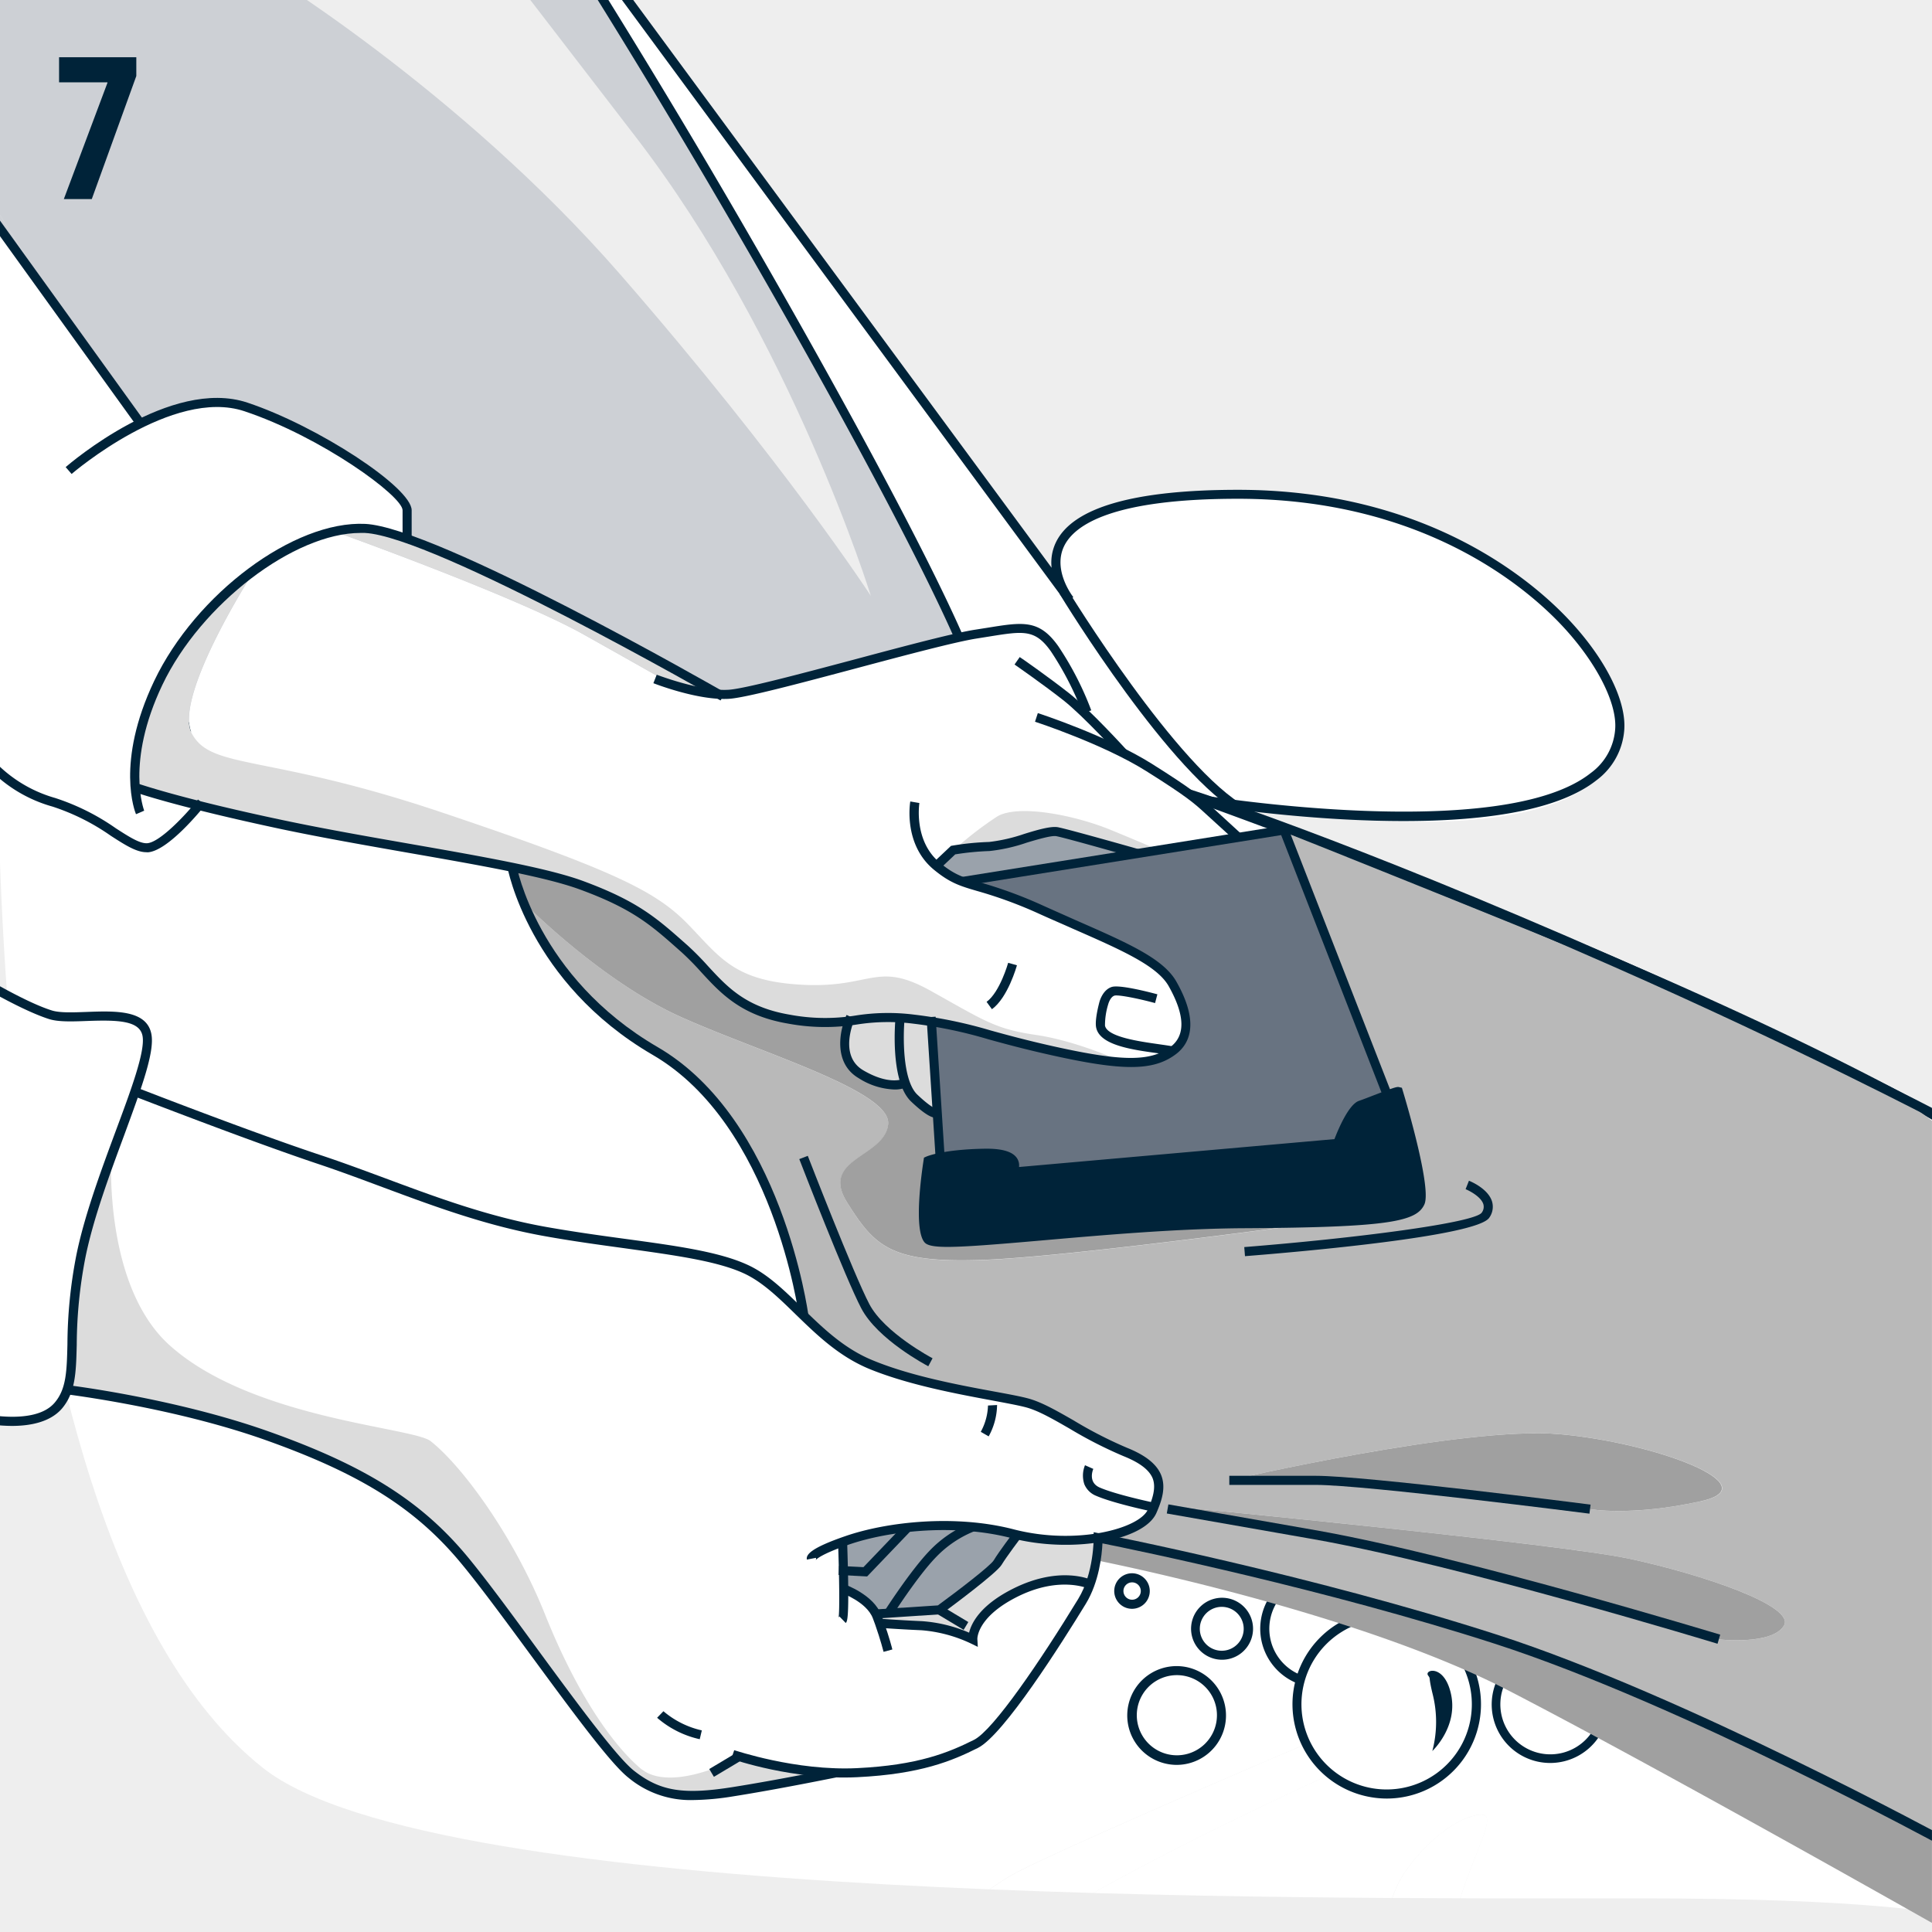 <svg xmlns="http://www.w3.org/2000/svg" xmlns:xlink="http://www.w3.org/1999/xlink" viewBox="0 0 425.2 425.2"><rect x="0" y="0" width="425.2" height="425.2" fill="#333333" stroke="none"/><defs><style>.cls-1{fill:none;}.cls-2{clip-path:url(#clip-path);}.cls-3{fill:#fff;}.cls-4{fill:#002339;}.cls-5{fill:#eee;}.cls-6{fill:#b9b9b9;}.cls-7{fill:#dcdcdc;}.cls-8{clip-path:url(#clip-path-3);}.cls-9{fill:#cdd0d5;}.cls-10{clip-path:url(#clip-path-4);}.cls-11{fill:#a0a0a0;}.cls-12{fill:#687381;}.cls-13{fill:#9aa2ab;}</style><clipPath id="clip-path"><rect class="cls-1" x="-445.2" width="425.2" height="425.2"/></clipPath><clipPath id="clip-path-3"><rect class="cls-1" width="425.2" height="425.2"/></clipPath><clipPath id="clip-path-4"><rect class="cls-1" width="425.19" height="425.19"/></clipPath></defs><title>7</title><g id="_5-2" data-name="5"><g class="cls-2"><g id="_Группа_" data-name="&lt;Группа&gt;"><path class="cls-3" d="M-226.32,447.44c-1.76,2.06-29.43,36.3-32.25,43.41-2.94,7.34,49.46.47,48,0s-25.55-9.93-24-18.91C-233.19,463.53-227.08,449.2-226.32,447.44Zm206.71-45.76c.94-2.06,18.86-39.89,12.69-49.87-6.4-10.28-33.78,11.28-33.78,11.28s1.94,4.41,17.5,1.47C-8,361.67-19.08,399.68-19.61,401.68Zm30.31-42.53c7.81,16.68-4.93,53.87-30.37,79.3s-61.68,40.18-142,58.74-102.8,15.68-114.55,8.81,29.72-63.85,63-84.35,130-65.32,200.43-82.06C-5.62,337.88,2.83,342.53,10.71,359.15Zm-140.86,87.17c18.44,18.09,44.41,18.09,44.41,18.09S-130.27,440.8-125.4,423s11.75-25.67,3.94-23.2-14.22,11.75-14.22,11.75S-148.66,428.17-130.16,446.32Z"/><path class="cls-3" d="M-264.44,536.37c-24.44-1-54.81-30.37-54.81-30.37s73.13-81.06,97.92-94C-200.71,401.27-25.54,326.84-3,323S43,373.83,13.64,421.83s-38.18,51.87-138,84.18S-239.94,537.37-264.44,536.37Zm244.78-97.92C5.77,413,18.52,375.83,10.71,359.15s-16.33-21.26-23.5-19.56c-70.43,16.74-167.12,61.62-200.43,82.06s-74.72,77.54-63,84.35,34.31,9.81,114.55-8.81S-45.1,463.94-19.66,438.45Z"/><path class="cls-3" d="M-1693,625.6c-14.39-9.22-22.62-15.8-22.62-15.8s8.81,130.23,56.8,151.73,251.59,88.64,251.59,88.64a561.71,561.71,0,0,0-17.27-64.62c-8.81-26.08-20.62-52.16-34.6-61.44-31.37-20.79-90.46-39-147.85-57.51C-1643.4,654.85-1673.77,637.88-1693,625.6Zm311.21,312.15c11.75,12.75,291.77,33.31,414.13,32.31s199.25-.65,285.84,0c122.36,1,402.38-19.56,414.13-32.31s-58.74-28.37-91.81-32.31-897.45-3.88-930.47,0S-1393.57,925.06-1381.82,937.75Zm1323-271.15c-57.39,18.5-116.48,36.71-147.79,57.51-14,9.28-25.85,35.36-34.66,61.44a561.71,561.71,0,0,0-17.27,64.62S-54.91,783.09-6.92,761.53,49.83,609.8,49.83,609.8a265.51,265.51,0,0,1-22.62,15.74C7.94,637.94-22.37,654.85-58.84,666.6Zm-51.52,293.59c-21.73,4.05-43.82,7.58-65,10.57-73.31,10.34-135.81,14.51-135.81,14.51s-32.31-7.34-85.18-7.34S-559.26,993-668,995.55c-81.36,1.88-244.25,1.64-325.6,0-108.73-2.23-218.81-17.62-271.68-17.62s-85.18,7.34-85.18,7.34-60.68-4.05-132.64-14c-24.14-3.41-49.46-7.4-74.19-12.22-79.89-15.45-153.61-38.59-158.84-72.13-3.52-22.56-9.57-61-16-105.85-14.86-104.21-31.43-243.42-22.2-300.93,13.22-82.24,54.34-202.66,114.55-235.85s158.6-68.14,158.6-68.14-113.08,1.47-116-13.1,51.4-66.2,107.2-66.2c54,0,39.24,33,38.24,35.13L-1315.44-53l.94.65C-1358,9-1431.28,139.22-1431.28,152.61c0,16.62,70.49,8.81,202.66,6.81,111.61-1.64,684.34-1.64,795.95,0,132.17,2,202.66,9.81,202.66-6.81,0-13.39-73.31-143.74-116.9-205.07h.06l.7-.53,135.93,184.45c-2.23-3.64-11.51-22.67,38.95-22.67,55.8,0,83.3,36.83,82.53,51.69-1.7,33.48-91.7,15.63-91.7,15.63s98.39,35,158.6,68.14S79.49,397.86,92.71,480.1C101.23,533,87.83,655,74.09,755.36,66.45,811.11,58.7,860.16,54.53,886.88,49.12,921.25-28.24,944.74-110.36,960.19ZM-264.44,536.37c24.5,1,40.18,1.94,140-30.37s108.67-36.18,138-84.18S19.52,319-3,323-200.71,401.27-221.32,412c-24.79,12.92-97.92,94-97.92,94S-288.88,535.37-264.44,536.37Zm-104.21,43.12c-17.56-12.16-37.3-22-59-27.43-91.75-22.91-354.92-24.79-397.15-25-34.31.12-305.87,1.59-399.32,25a175.17,175.17,0,0,0-48.23,20.44c-36.83,22.32-65.14,55.8-83.88,84.41-16.8,25.67-25.91,47.4-26.49,53.75-1.47,16.15,17.62,70.49,102.8,104.27,80.65,32,419.88,35,455.66,35.19,49.28-.35,373.77-4,452.43-35.19,85.18-33.78,104.27-88.11,102.8-104.27-.53-6.23-9.34-27.43-25.73-52.57C-311.67,632.06-336.57,601.81-368.65,579.49Zm-1032.73-43.12c24.5-1,54.81-30.37,54.81-30.37s-75.37-88.11-97.86-94-195.84-85.18-218.34-89.05-46,50.87-16.62,98.86,38.18,51.87,138,84.18S-1425.88,537.37-1401.38,536.37Z"/></g><path class="cls-4" d="M-823.11,997.88c-64.12,0-128.83-.5-170.52-1.34-60.59-1.23-122.85-6.67-172.87-11-40.46-3.53-75.41-6.59-98.79-6.59-52.13,0-84.63,7.25-85,7.32l-.14,0h-.15c-.89-.06-89.56-6.05-178.53-21.12-119.84-20.3-183.11-46.58-188.06-78.11l-.64-4.06c-12.5-79.66-50.56-322.08-37.54-403,7.38-45.89,21.85-95.66,39.72-136.56,22-50.4,48.07-85,75.33-100C-1588.77,215-1508.51,185-1487,177.13c-9.77,0-30.46-.07-51.15-1.12-58-2.94-59.55-10.37-60-12.81-.8-4,2.12-10.3,8.24-17.77,15.71-19.19,56.73-49.64,99.94-49.64,20.21,0,33.3,4.58,38.88,13.62,3.63,5.87,3.29,12.31,2.28,16.9l132.57-179.9,1.61,1.19-136.35,185-1.7-1c.06-.12,5.72-11.72-.11-21.14-5.2-8.4-17.71-12.66-37.17-12.66-42.53,0-82.92,30-98.4,48.9-5.65,6.9-8.5,12.77-7.83,16.11,2,10,71.63,12.85,115,12.29l6-.08-5.69,2c-1,.35-99,35.3-158.45,68.07-26.87,14.81-52.62,49.06-74.46,99.05-17.8,40.75-32.23,90.34-39.58,136.08-13,80.65,25.05,322.83,37.55,402.42l.64,4.06c4.73,30.16,69.19,56.59,186.42,76.45,87.2,14.77,174.11,20.81,178.18,21.09,2.43-.53,34.66-7.33,85.25-7.33,23.47,0,58.45,3.06,99,6.59,50,4.37,112.21,9.8,172.74,11,79.4,1.61,242.35,2,325.6,0,59.76-1.41,118.75-6.5,170.79-11,41.35-3.56,77.07-6.64,100.91-6.64,50.59,0,82.82,6.8,85.25,7.33,4.06-.28,91-6.32,178.2-21.09,117.22-19.86,181.67-46.29,186.4-76.45l.64-4.07c12.49-79.58,50.51-321.75,37.54-402.4C84.4,434.51,70,384.91,52.17,344.16c-21.84-50-47.59-84.24-74.46-99.05C-81.74,212.34-179.76,177.38-180.75,177l.5-1.93c.65.11,65.6,10.58,85.16-4.95a13.09,13.09,0,0,0,5.37-9.75c.38-5.79-4.21-14.68-11.68-22.66-7.87-8.4-30.58-27.94-71.33-27.94-27.5,0-36,5.68-38.29,10.45-2.2,4.58.82,9.47,1.75,10.81l.29.39-1.58,1.22s-.19-.24-.42-.56l-136-184.51,1.61-1.19,131.57,178.54a10.29,10.29,0,0,1,.93-5.55c3.68-7.7,17.17-11.6,40.1-11.6,41.53,0,64.74,20,72.79,28.57s12.64,17.75,12.22,24.16a15.18,15.18,0,0,1-6.12,11.19c-15.82,12.56-58.21,9-77.28,6.68,25.66,9.45,100.79,37.93,149.8,65C5.93,258.38,32,293,54,343.36,71.87,384.26,86.35,434,93.72,479.92c13,81-25,323.37-37.54,403L55.54,887c-4.95,31.53-68.22,57.81-188.06,78.11-89,15.07-177.64,21.06-178.53,21.12h-.15l-.14,0c-.32-.07-32.82-7.32-85-7.32-23.75,0-59.43,3.07-100.74,6.63-52.07,4.49-111.1,9.57-170.92,11C-707.51,997.47-765.07,997.88-823.11,997.88Z"/><path class="cls-5" d="M-445.2,130.47s-10.31,204.79,57.93,258.67c38,30,226,28.67,303.33,28.67,97,0,83.47,12,83.47,12l-440.13,12-14.33-8.67Z"/></g><g class="cls-2"><g id="_Группа_2" data-name="&lt;Группа&gt;"><path class="cls-6" d="M-85.37,241.68h-.06c-.87,0-7.76-.42-18.18-.81-17.94,0-47.87,1.88-84.1,11.58-59,15.77-83.55,96.11-84.2,98.27.38-2,16.53-87.68,39.09-101.78,17.38-10.86,93.72-9.39,129.22-8.07a171.05,171.05,0,0,1,18.18.81A.11.11,0,0,1-85.37,241.68ZM-278.18,486.77c1.33,3.5,13.44,34.34,30.23,41.64,17.6,7.66,53.61-111.63,54.43-114.35-.45,2.4-14.8,79.31-11.1,87,2,4.21,7.27,2.39,11.65-.18,5-5.11,10.06-10.4,15-15.62l0,0c.66-.92,22-30.48,28.48-41.11,6.6-10.81-1.43-19.94-7.13-33.68-5.61-13.51-12.6-46.73-12.82-47.77a0,0,0,0,0,0,0c-3.87-10.46-7.68-20.94-10-25.6-1.89-3.84-2.61-6.65-2.46-8.69.21-2.76,2-4.14,4.66-4.77,4.61-1.11,10.31-1.43,17.73,10.44.91,1.45,1.87,3,2.87,4.7,7.18,12,16.19,28.29,19.52,31.13,2,1.68,5.38,2.32,9.15,1.26a128.08,128.08,0,0,0,11.56-16.86c5.26-9.25,10.45-34,12.65-45.38.46-4.57,1-9.09,1.72-14v0c1.88-12.08,3.9-28.67,6.1-32.7s8.37-6.41,11.58-2.22,3.71,8.29,3.12,23.4c-.44,11.57-2.1,36.19-2.77,48.88v0c-.06,1.25-.12,2.4-.17,3.39h0A7.74,7.74,0,0,0-83,337.91c1.78,2.23,3.46,2.16,3.46,2.16,3,.18,9-11.57,13-20.25a.94.94,0,0,1,.09-.2c1.32-3,2.63-6,3.83-8.71a.47.47,0,0,1,.05-.14v0c1.31-3,2.49-5.75,3.43-8,4.77-11.24,12.59-29.39,19.27-34.74s11.37.27,12.56,4.53-8.22,26.95-10.21,35.56c-.17.73-.44,1.63-.8,2.68l-.13.36c-.3.87-.66,1.83-1.07,2.86l-.07.2c-2.9,7.92-9.75,27.19-9,30.45.95,4.12,2.68,4.29,2.68,4.29,1.9-1.75,4-3.9,6.41-6.45q1.07-1.15,2.21-2.41C-25,326.61-9.64,304-6.3,301.35s9.75-3.74,12.3,1.75.58,8.48-10.76,23.82c-9,12.16-13.39,19.22-17.23,25l0,0c-1,1.52-2,2.95-3,4.36a23,23,0,0,1-1.66,2.08c-2.1,3.43-3.73,7.22-1.8,8.66,2.67,2,8.36,1.84,11.59,1.55h0A59.31,59.31,0,0,0-6,362.76C1,357.8,8,353.82,13.29,352.37a11,11,0,0,1,5.89-.32c5.09,1.54,8.82,6.57,3.81,11.77S5.38,375.71-1.57,380.64l-.73.51c-4.33,3.06-26.55,18.86-29.05,24-2.78,5.71-15.25,26.78-26,39.7-8.33,10-17.9,27.19-21.81,34.48L84.63,377,17.55,269.61c-38.8-17.17-127.48-55.26-177.45-67.48-60.74-14.86-197.51-34.15-202.25-27.26a26.78,26.78,0,0,0-3,8.08c-2.62,10.61-3.79,26.2-3.79,26.2l2-.06c6.78-.25,10.42-1.49,19.3-1.45a56.26,56.26,0,0,1,8,.58A74.55,74.55,0,0,1-328.52,211c5.44,1.63,13.32,2.44,14.69,3.22s11.45,8.91,13.85,9.92,2.93,7.74-2.31,8.8a24.2,24.2,0,0,1-4.51.63l.61.67s5.38,5.66,1.41,6.82l-4,1.15a30.42,30.42,0,0,0,6.4,1.7c6.94,1,15.44,4.2,21.68,5.46s7.5,3.27,7.79,6.78c.24,3.1-.11,6.33-3.69,8.23l-.12.05a9.16,9.16,0,0,1-1.52.64l-.36.11c-3.21,1.26-9.44,3.62-12.18,4.05-3.8.6-9.45,1-9.45,1l-.17.37c8.34,3.9,21.28,9.09,24.25,10.61,3.25,1.65,6.9,6.3,3.72,11.38-3.06,4.91-11.7,3.77-12.26,3.7a33.73,33.73,0,0,1,5.13,5.18c1.93,2.62,4,6.92.11,10.55a8.69,8.69,0,0,1-3.26,1.85h0c-.45.34-8.68,6.25-23.68,0-15.44-6.47-38.87-11.88-52.29-14.49-12.74-2.48-14.8,19.36-15,21.56V321l-5.22,116.49,91.06,145.72c8.38-12.81,18.39-28.35,21.83-34.69C-260,537.48-276.61,491.1-278.18,486.77Z"/><path class="cls-3" d="M-32.26,398.61l.65.77c5.88-4.78,22.37-13.52,29.31-18.23l.73-.51C5.38,375.71,18,369,23,363.82s1.27-10.23-3.81-11.77a11,11,0,0,0-5.89.32s-27.13,18.54-36,23.76-18.88,8.94-21.56,5.12,3.19-8.41,3.46-8.62h0a57,57,0,0,1,4.42-4.86l.1-.1c2.67-2.68,6.68-5.93,9.58-9.23A62.89,62.89,0,0,1-22,352l0,0c3.85-5.82,8.24-12.89,17.23-25C6.57,311.59,8.54,308.59,6,303.11s-9-4.43-12.3-1.75S-25,326.61-37.21,340.12q-1.14,1.26-2.21,2.41s-14.09,23.4-18.46,21.12,2.17-12,2.44-12.42h0c2.68-7.38,11.68-26.15,15.93-37l.07-.2c.5-1.36.87-2.36,1.07-2.86l.13-.36c.36-1,.63-2,.8-2.68,2-8.61,11.4-31.3,10.21-35.56s-5.88-9.89-12.56-4.53-14.5,23.5-19.27,34.74c-.94,2.21-2.12,5-3.43,8v0a.89.89,0,0,1-.05.14c-.33.79-1.82,4.35-3.83,8.71a.94.94,0,0,0-.09.2c-3.15,7.1-6.4,14.31-8.6,19v0c-.17.79-3.31,15.3-8.45,14.4-4.18-.73-2.05-13.46-1-18.75.25-1.23.44-2.05.49-2.25v0c.67-12.68,2.33-37.3,2.77-48.88.58-15.1.08-19.21-3.12-23.4s-9.38-1.8-11.58,2.22-4.22,20.62-6.1,32.7v0c0,.38-.27,3.51-.62,8.06-1,12.61-2.65,36.17-2.54,42.49.17,8.76-4.28,18.62-3.67,21.48s-5.88,11.34-5.88,11.34-2.86-11.18-7.92-6.55c-3.4,3.11-5.87,4.31-8.89,3.64a16.25,16.25,0,0,1-5-2.32c-5.86-3.71-20-34.33-20-34.33-1-1.67-2-3.25-2.87-4.7-7.42-11.87-13.12-11.56-17.73-10.44-2.64.64-4.45,2-4.66,4.77-.15,2,.56,4.85,2.46,8.69,2.3,4.66,6.11,15.14,10,25.6a0,0,0,0,1,0,0c.53,1.43,1.06,2.86,1.59,4.28l2.52,2.27s7.13,5.57,8.4,18c.46,4.47,1.09,7.2,2,9.09,1.55,3.4,3.84,4.11,7.17,7.32,5.19,5,16.08,23.85,17.31,30.16s-32.93,35.88-34.21,37l0,0c-4.14,4.6-8.61,9.46-13.22,14.38l0,0c-4.9,5.22-10,10.51-15,15.62-10.59,10.83-21,20.88-29.11,27.9-15.44,13.3-43.69,36.95-65.41,55.06L-276,602.28l166-103.75c.73-1,1.48-2.1,2.24-3.23s1.41-2,2.14-3.08l0,0c.86-1.49,21.19-36.26,28.07-41.42,7-5.27,30.85-32.25,32.12-33a.3.3,0,0,0,.07-.07c.63-1-9.48-5.79-4.45-6.93C-45.8,409.84-36.57,402.28-32.26,398.61Zm-70.34,23.06c-1.43-3.23,5-36.95,5.29-36.52s-6,25.33,0,21.65,17.87-29.26,17.87-29.26C-79.06,377.87-101.17,424.9-102.6,421.67Z"/><path class="cls-7" d="M-40.77,372.64c-.27.21-6.08,4.88-3.46,8.62s12.74.1,21.56-5.12,36-23.76,36-23.76C8,353.82,1,357.8-6,362.76a59.31,59.31,0,0,1-10.88,5.89h0c-9.23,3.94-19.24,6.2-21.6,4.38-1.41-1.08-.17-2.95,2.11-5.26a57,57,0,0,0-4.42,4.86Z"/></g><path class="cls-4" d="M-316.62,609.34l-1.28-1.54c.68-.56,68.07-56.46,95.15-79.8,27.84-24,79.77-81.49,81.29-87.33,1.45-5.57-13-40.91-19.12-53-2.77-5.48-6.86-16.58-10.82-27.3-3.54-9.58-6.88-18.63-9-22.85-2.54-5.14-3.19-8.87-2-11.42.81-1.73,2.4-2.86,4.87-3.46,5.42-1.31,11.45-.89,18.81,10.88,2.48,4,5.41,9,8.26,13.84,5.67,9.69,11.54,19.71,13.94,21.76a8.13,8.13,0,0,0,6.13,1.48c2.53-.27,7.46-1.64,12-7.68,6.41-8.46,8.9-18.32,11-32.51,1-6.88,1.63-12.81,2.2-18.55s1.11-11.12,2-17.12c.39-2.49.78-5.18,1.18-7.91,1.57-10.7,3.19-21.76,5-25.12a9.73,9.73,0,0,1,7.46-4.92,6.46,6.46,0,0,1,5.79,2.57c3.37,4.41,3.93,8.45,3.33,24-.28,7.19-1,19.65-1.7,30.64-.74,12.17-1.43,23.66-1.35,25.72.09,2.24,1.63,4.26,2.95,4.57.81.19,1.53-.29,2.15-1.41,2.49-4.5,13.6-29.64,18.22-40.5,4.38-10.3,12.52-29.48,19.56-35.13,3.43-2.75,6.25-2.65,8-2.08,3.37,1.08,5.41,4.52,6.14,7.13s-1.79,10.56-5.78,22.16c-1.89,5.5-3.68,10.7-4.42,13.9-1,4.53-5.91,15.41-10.62,25.94-3.83,8.57-8.17,18.28-8.13,19.73a.69.69,0,0,0,0,.27c.71.22,5.54-1.91,17.21-14.85,6.7-7.43,14.35-17.58,20.49-25.73,5.19-6.89,8.94-11.87,10.53-13.14a10.66,10.66,0,0,1,8.72-2.19,7.39,7.39,0,0,1,5.11,4.3c2.79,6,.49,9.49-10.87,24.84-7.41,10-11.69,16.58-15.13,21.84-1.82,2.79-3.4,5.2-5.08,7.58A56.38,56.38,0,0,1-32,365.11c-2.84,2.59-6.06,5.52-6,6.81,0,.07,0,.17.2.32,2.69,2.06,20.87-2.86,31.3-10.3,6.88-4.91,19.42-12.85,26-10.85,3.41,1,6,3.37,6.69,6.11.45,1.71.39,4.37-2.44,7.31C20.39,368,14,371.93,7.83,375.77c-3.29,2-6.39,4-8.81,5.69-2.81,2-7.64,4.82-12.75,7.82-7.38,4.32-15.74,9.23-18.36,11.88-1.42,1.45-3.35,4.93-5.79,9.34-4.93,8.9-12.37,22.34-23.71,33.57C-75.95,458.28-94,477-106.86,495.86-118.63,513.2-127,520-127.33,520.25l-1.25-1.56c.08-.07,8.5-6.9,20.07-23.95,12.9-19,31.09-37.82,45.5-52.09,11.13-11,18.5-24.32,23.37-33.11,2.62-4.72,4.51-8.14,6.12-9.78,2.8-2.85,10.92-7.61,18.77-12.21,5.08-3,9.87-5.78,12.61-7.73,2.47-1.75,5.6-3.7,8.92-5.76,6.07-3.77,12.35-7.67,15.51-10.95,1.73-1.79,2.4-3.67,1.95-5.42-.53-2-2.62-3.88-5.33-4.7-4.17-1.26-13.25,2.69-24.28,10.56-9.4,6.71-29.46,13.5-33.68,10.26A2.38,2.38,0,0,1-40,372c-.09-2.22,2.88-4.94,6.66-8.37a55.13,55.13,0,0,0,7.58-7.84c1.66-2.35,3.23-4.75,5-7.52,3.45-5.29,7.75-11.86,15.2-21.94,11.41-15.43,12.9-18,10.66-22.81a5.39,5.39,0,0,0-3.75-3.2,8.76,8.76,0,0,0-7,1.8c-1.4,1.12-5.47,6.53-10.19,12.79-6.17,8.19-13.84,18.37-20.6,25.87-5.69,6.31-15.79,16.69-19.45,15.33a2,2,0,0,1-1.29-2c-.06-1.83,3-8.67,8.3-20.61,4.45-10,9.49-21.23,10.49-25.57.76-3.3,2.57-8.54,4.48-14.1,2.85-8.29,6.4-18.61,5.74-21s-2.39-5-4.83-5.76c-1.88-.61-3.95,0-6.14,1.74-6.65,5.33-14.67,24.21-19,34.35-4.75,11.19-15.75,36.06-18.31,40.69-1.51,2.73-3.55,2.58-4.36,2.39-2.35-.56-4.36-3.45-4.48-6.44-.09-2.16.58-13.17,1.35-25.92.67-11,1.42-23.43,1.7-30.6.58-15,.09-18.82-2.92-22.75a4.48,4.48,0,0,0-4-1.79,7.76,7.76,0,0,0-5.86,3.89c-1.66,3-3.33,14.41-4.8,24.45-.4,2.73-.8,5.43-1.19,7.93-.93,6-1.46,11.33-2,17s-1.17,11.72-2.21,18.65c-2.19,14.51-4.77,24.63-11.43,33.42-5,6.64-10.56,8.15-13.41,8.46a10.13,10.13,0,0,1-7.65-1.94c-2.66-2.27-8.34-12-14.36-22.27-2.83-4.84-5.77-9.85-8.23-13.79-7-11.24-12.28-11.05-16.64-10-1.83.44-3,1.21-3.52,2.36-.9,1.93-.24,5.19,2,9.69,2.13,4.31,5.49,13.41,9,23,3.94,10.67,8,21.71,10.73,27.09,4.21,8.34,21.13,47.28,19.27,54.44-1.77,6.84-55,65.16-81.92,88.35C-248.53,552.86-315.94,608.77-316.62,609.34Z"/><path class="cls-4" d="M14.21,364.51c-.74-.81-3.13-3.59-3-5.38a1.72,1.72,0,0,1,.66-1.25c1.36-1,7.27-4.56,7.52-4.71l1,1.72c-2,1.2-6,3.63-7.21,4.49,0,.62,1.17,2.35,2.46,3.77Z"/><path class="cls-4" d="M18,274.29c-.78-.44-78.68-44-161.61-66.66-38.26-10.47-89.06-20.39-139.37-27.22-54.17-7.35-76.8-7-78.33-5-4.53,6.59-6.61,33.52-6.64,33.79l-2-.15c.09-1.13,2.15-27.75,7-34.78,4-5.87,67.32,2.38,80,4.09,50.48,6.84,101.48,16.79,139.91,27.31C-59.92,228.47,18.19,272.11,19,272.55Z"/></g></g><g id="_7" data-name="7"><g class="cls-8"><rect class="cls-5" width="425.2" height="425.2"/><g id="_Группа_3" data-name="&lt;Группа&gt;"><path class="cls-3" d="M472.41,625.6c-19.27,12.34-49.58,29.25-86.06,41-57.39,18.5-116.48,36.71-147.79,57.51-14,9.28-25.85,35.36-34.66,61.44a561.71,561.71,0,0,0-17.27,64.62s203.66-67.08,251.65-88.64S495,609.8,495,609.8A272.75,272.75,0,0,1,472.41,625.6Zm-1720.24,0c-14.39-9.22-22.62-15.8-22.62-15.8s8.81,130.23,56.8,151.73,251.59,88.64,251.59,88.64a561.71,561.71,0,0,0-17.27-64.62c-8.81-26.08-20.68-52.16-34.6-61.44-31.37-20.79-90.46-39-147.85-57.51C-1198.19,654.85-1228.56,637.88-1247.83,625.6ZM-1152,163c-2.94-14.57,51.4-66.2,107.2-66.2,54,0,39.24,33,38.24,35.13L-870.24-53l1,.7c-43.59,61.38-116.84,191.5-116.84,204.89,0,16.62,70.49,8.81,202.66,6.81,111.61-1.64,684.34-1.64,795.95,0,132.17,2,202.66,9.81,202.66-6.81,0-13.39-73.31-143.74-116.84-205.07l.7-.53L235,131.47c-2.23-3.64-11.51-22.67,38.95-22.67,55.8,0,83.3,36.83,82.53,51.69-1.7,33.48-91.7,15.63-91.7,15.63s98.39,35,158.6,68.14S524.69,397.86,537.91,480.1C546.43,533,533,655,519.29,755.36c-7.64,55.75-15.39,104.79-19.56,131.52-5.4,34.36-82.71,57.86-164.89,73.31-21.73,4.05-43.76,7.58-65,10.57-73.31,10.34-135.81,14.51-135.81,14.51s-32.31-7.34-85.18-7.34-162.95,15-271.68,17.62c-81.36,1.88-244.25,1.64-325.6,0-108.73-2.23-218.81-17.62-271.68-17.62s-85.18,7.34-85.18,7.34-60.68-4.05-132.64-14c-24.08-3.41-49.4-7.4-74.19-12.22-79.89-15.45-153.61-38.59-158.84-72.13-3.52-22.56-9.57-61-16-105.85-14.86-104.21-31.43-243.42-22.2-300.93,13.22-82.24,54.34-202.66,114.55-235.85s158.6-68.14,158.6-68.14S-1149,177.58-1152,163Zm772.86,687.1c49.28-.35,373.77-4,452.43-35.19,85.18-33.78,104.27-88.11,102.8-104.27-.59-6.23-9.4-27.43-25.73-52.57-16.86-26-41.77-56.27-73.84-78.6-17.56-12.16-37.3-22-59-27.43-91.75-22.91-354.92-24.79-397.15-25-34.31.12-305.87,1.59-399.32,25a175.17,175.17,0,0,0-48.23,20.44c-36.83,22.32-65.14,55.8-83.88,84.41-16.86,25.67-26,47.4-26.49,53.75-1.47,16.15,17.62,70.49,102.8,104.27C-754.11,846.88-414.88,849.93-379.1,850.11ZM458.84,421.83c29.37-48,5.87-102.8-16.68-98.86S244.5,401.27,223.88,412C199.09,424.94,126,506,126,506s30.37,29.37,54.81,30.37,40.18,1.94,140-30.37S429.47,469.82,458.84,421.83ZM177.47,937.75c11.75-12.69-58.74-28.37-91.81-32.31s-897.45-3.88-930.47,0-103.56,19.62-91.81,32.31,291.77,33.31,414.13,32.31,199.25-.65,285.84,0C-114.3,971.06,165.72,950.5,177.47,937.75ZM-956.18,536.37c24.5-1,54.81-30.37,54.81-30.37s-75.37-88.11-97.86-94-195.84-85.18-218.34-89.05-46,50.87-16.62,98.86,38.18,51.87,138,84.18S-980.67,537.37-956.18,536.37Z"/><path class="cls-9" d="M27.27,94.81l-98.86-3.88S-85.28,28.26-103.9,14.63-186.14-1.11-228.25,6.7-263.5,90.94-263.5,90.94H-503.87S-497,14.57-539.11,6.7-644.85.94-663.47,14.63s-32.31,76.31-32.31,76.31l-98.86,3.88s56.8-112.55,95.92-115.49c35.36-2.64,594.7-2.64,630.06,0C-29.47-17.74,27.27,94.81,27.27,94.81Z"/><path class="cls-3" d="M425.6,401.68c.94-2.06,18.86-39.89,12.69-49.87-6.4-10.28-33.78,11.28-33.78,11.28s1.94,4.41,17.5,1.47C437.17,361.67,426.13,399.68,425.6,401.68ZM218.89,447.44c-1.76,2.06-29.43,36.3-32.25,43.41-2.94,7.34,49.46.47,48,0s-25.55-9.93-24-18.91C212,463.53,218.12,449.2,218.89,447.44Zm237-88.29c7.81,16.68-4.93,53.87-30.37,79.3s-61.68,40.18-142,58.74S180.76,512.88,169,506s29.72-63.85,63-84.35,130-65.32,200.43-82.06C439.58,337.88,448,342.53,455.91,359.15ZM315,446.32c18.44,18.09,44.41,18.09,44.41,18.09S314.93,440.8,319.8,423s11.75-25.67,3.94-23.2-14.22,11.75-14.22,11.75S296.54,428.17,315,446.32Z"/><path class="cls-9" d="M98.35-52.45C141.88,8.87,215.18,139.22,215.18,152.61c0,16.62-70.49,8.81-202.66,6.81-111.61-1.64-684.34-1.64-795.95,0-132.17,2-202.66,9.81-202.66-6.81,0-13.39,73.25-143.51,116.84-204.89,10.63-15.1,19.56-26,25.14-30.08,28.37-20.56,15.68-20.56,128.23-33.31,43.94-5,199-18.33,349.57-18.09,137.4.18,271.21,13.57,311.27,18.09C57.58-102.91,44.83-102.91,73.27-82.35,78.85-78.3,87.72-67.43,98.35-52.45ZM-71.59,90.94l98.86,3.88S-29.47-17.74-68.65-20.67c-35.36-2.64-594.7-2.64-630.06,0-39.12,2.94-95.92,115.49-95.92,115.49l98.86-3.88S-682,28.26-663.47,14.63-581.23-1.11-539.11,6.7s35.24,84.24,35.24,84.24H-263.5s-6.81-76.36,35.24-84.24S-122.52.94-103.9,14.63-71.59,90.94-71.59,90.94Z"/><path class="cls-3" d="M442.16,323c22.56-3.94,46.05,50.87,16.68,98.86s-38.18,51.87-138,84.18-115.54,31.37-140,30.37S126,506,126,506s73.13-81.06,97.92-94C244.5,401.27,419.66,326.84,442.16,323ZM425.54,438.45c25.44-25.44,38.18-62.62,30.37-79.3s-16.33-21.26-23.5-19.56C362,356.33,265.29,401.21,232,421.65S157.27,499.19,169,506s34.31,9.81,114.55-8.81S400.1,463.94,425.54,438.45Z"/><path class="cls-3" d="M359.45,464.41s-26,0-44.41-18.09-5.52-34.77-5.52-34.77,6.34-9.28,14.22-11.75.94,5.4-3.94,23.2S359.45,464.41,359.45,464.41Z"/><path class="cls-3" d="M438.28,351.81c6.17,10-11.75,47.82-12.69,49.87.53-2,11.57-40-3.58-37.12-15.57,2.94-17.5-1.47-17.5-1.47S431.88,341.53,438.28,351.81Z"/></g><path class="cls-4" d="M166.19,164c-17,0-38.42-.64-64.37-1.41s-55.43-1.65-89.29-2.15c-111.58-1.65-684.34-1.65-795.92,0-33.86.5-63.31,1.38-89.29,2.15-66.84,2-103.67,3.08-112.32-5.32a6.36,6.36,0,0,1-2.06-4.69c0-9.17,31.16-66.88,60.47-116.52,29.9-50.63,67.11-108.54,81.9-119.25,3.31-2.4,6.08-4.53,8.52-6.41,19-14.6,20.51-15.79,120.21-27.06,41.87-4.73,194.51-18.12,345.8-18.12h3.85c145.81.22,285,15.13,311.41,18.12C44.79-105.38,46.34-104.19,65.31-89.59c2.44,1.88,5.21,4,8.52,6.41h0c14.79,10.71,52,68.62,81.9,119.25C185,85.72,216.2,143.43,216.2,152.59a6.36,6.36,0,0,1-2.06,4.69C208.84,162.42,193,164,166.19,164Zm-551.62-6.8c171.1,0,342.2.41,398,1.24,33.88.5,63.33,1.38,89.32,2.15,64.12,1.91,102.82,3.06,110.87-4.75a4.37,4.37,0,0,0,1.45-3.25c0-7.61-26.44-58.35-60.19-115.51C124.21-13.37,87.2-71,72.65-81.56,69.32-84,66.54-86.12,64.09-88,45.53-102.29,44-103.46-55.12-114.66c-26.4-3-165.49-17.88-311.19-18.11-152.49-.22-307.23,13.33-349.43,18.11C-814.88-103.46-816.39-102.29-835-88c-2.45,1.89-5.23,4-8.57,6.44C-858.06-71-895.08-13.37-924.87,37.09c-33.75,57.16-60.19,107.9-60.19,115.51a4.37,4.37,0,0,0,1.45,3.25c8,7.81,46.75,6.66,110.87,4.75,26-.77,55.45-1.65,89.32-2.15C-727.63,157.62-556.53,157.21-385.43,157.21Z"/><path class="cls-4" d="M-377.91,997.88c-64.12,0-128.83-.5-170.52-1.34-60.59-1.23-122.85-6.67-172.87-11-40.46-3.53-75.41-6.59-98.79-6.59-52.13,0-84.63,7.25-85,7.32l-.14,0h-.15c-.89-.06-89.56-6.05-178.53-21.12C-1203.7,944.83-1267,918.55-1271.92,887l-.64-4.07c-12.5-79.66-50.55-322.07-37.54-403,7.38-45.89,21.85-95.66,39.72-136.56,22-50.4,48.07-85,75.33-100,51.48-28.37,131.74-58.36,153.28-66.23-9.77,0-30.46-.07-51.15-1.12-58-2.94-59.55-10.37-60-12.81-.8-4,2.12-10.3,8.24-17.77,15.71-19.19,56.73-49.63,99.94-49.63,20.21,0,33.3,4.58,38.88,13.62,3.63,5.87,3.29,12.31,2.28,16.9L-871-53.59l1.61,1.19-136.35,185-1.7-1c.06-.12,5.72-11.72-.11-21.14-5.2-8.4-17.71-12.66-37.17-12.66-42.53,0-82.92,30-98.4,48.9-5.65,6.9-8.5,12.77-7.83,16.11,2,10,71.62,12.85,115,12.29l6-.08-5.69,2c-1,.35-99,35.3-158.45,68.07-26.87,14.81-52.62,49.06-74.46,99.05-17.8,40.75-32.23,90.34-39.58,136.08-13,80.65,25.05,322.82,37.54,402.4l.64,4.07c4.73,30.16,69.19,56.59,186.4,76.45,87.2,14.77,174.13,20.81,178.2,21.09,2.43-.53,34.66-7.33,85.25-7.33,23.47,0,58.45,3.06,99,6.59,50,4.37,112.21,9.8,172.74,11,79.4,1.61,242.35,2,325.6,0C-163,993.12-104,988-52,983.55c41.35-3.56,77.07-6.64,100.91-6.64,50.59,0,82.82,6.8,85.25,7.33,4.06-.28,91-6.32,178.2-21.09C429.58,943.3,494,916.87,498.77,886.71l.64-4.07c12.49-79.58,50.51-321.75,37.54-402.4-7.35-45.73-21.78-95.33-39.58-136.08-21.84-50-47.59-84.24-74.46-99.05C363.46,212.34,265.44,177.38,264.45,177l.5-1.93c.65.11,65.6,10.58,85.16-4.95a13.09,13.09,0,0,0,5.37-9.75c.38-5.79-4.21-14.68-11.68-22.66-7.87-8.4-30.58-27.94-71.33-27.94-27.5,0-36,5.68-38.29,10.45-2.2,4.58.82,9.47,1.75,10.81l.29.39-1.58,1.22s-.19-.24-.42-.56L98.26-52.41l1.61-1.19L231.44,124.95a10.29,10.29,0,0,1,.93-5.55c3.68-7.7,17.17-11.6,40.1-11.6,41.53,0,64.74,20,72.79,28.57s12.64,17.75,12.22,24.16a15.18,15.18,0,0,1-6.12,11.19c-15.82,12.56-58.21,9-77.28,6.68,25.66,9.45,100.79,37.93,149.81,65,27.26,15,53.31,49.61,75.33,100,17.87,40.89,32.35,90.67,39.72,136.56,13,81-25,323.37-37.54,403l-.64,4.07c-4.95,31.53-68.22,57.81-188.06,78.11-89,15.07-177.64,21.06-178.53,21.12H134l-.14,0c-.32-.07-32.82-7.32-85-7.32-23.75,0-59.43,3.07-100.74,6.63-52.08,4.49-111.1,9.57-170.92,11C-262.31,997.47-319.87,997.88-377.91,997.88Z"/><path class="cls-5" d="M0,130.47S-10.31,335.25,57.93,389.13c38,30,226,28.67,303.33,28.67,97,0,83.47,12,83.47,12L4.6,441.8l-14.33-8.67Z"/><path class="cls-4" d="M273.45,179.37c-15.72-8.59-39.28-47.05-40.27-48.69l1.71-1c.24.4,24.27,39.64,39.52,48Z"/><path class="cls-5" d="M56-7.53s44.57,26.67,80.57,68,55.09,70.67,55.09,70.67-17.5-56.67-52-101.33L105.27-14.87Z"/></g><g class="cls-10"><circle class="cls-3" cx="259.02" cy="377.54" r="9.87" transform="translate(-160.71 194.63) rotate(-32)"/><path class="cls-4" d="M259,388.42a10.94,10.94,0,0,1-2.47-.28,10.87,10.87,0,0,1-3.32-19.82h0a10.87,10.87,0,1,1,5.78,20.1Zm0-19.75a8.82,8.82,0,0,0-4.68,1.35h0a8.82,8.82,0,1,0,4.68-1.35Z"/><circle class="cls-3" cx="290.3" cy="358.46" r="11.95" transform="translate(-145.84 208.3) rotate(-32)"/><path class="cls-4" d="M290.32,371.4a12.95,12.95,0,0,1-6.88-23.93h0a12.95,12.95,0,1,1,6.88,23.93Zm-5.82-22.23a10.95,10.95,0,1,0,15.09,3.48,11,11,0,0,0-15.09-3.48Z"/><circle class="cls-3" cx="268.9" cy="358.46" r="5.82" transform="translate(-149.09 196.96) rotate(-32)"/><path class="cls-4" d="M268.91,365.28a6.82,6.82,0,1,1,3.6-1A6.82,6.82,0,0,1,268.91,365.28Zm0-11.64a4.83,4.83,0,1,0,1.09.13A4.91,4.91,0,0,0,268.89,353.64Z"/><circle class="cls-3" cx="249.15" cy="350.16" r="2.91" transform="translate(-147.7 185.24) rotate(-32)"/><path class="cls-4" d="M249.15,354.07a3.91,3.91,0,0,1-2.08-7.23h0a3.91,3.91,0,1,1,2.08,7.23Zm-1-5.53a1.91,1.91,0,1,0,2.63.61,1.91,1.91,0,0,0-2.63-.61Z"/><path class="cls-4" d="M297.92,360.56s.58-6-4.2-9.27c-3.91-2.66-5.66.17-4.55.41.77.17,0,0,2.59,1.78A18.73,18.73,0,0,1,297.92,360.56Z"/><circle class="cls-3" cx="305.2" cy="375.08" r="19.75" transform="translate(-152.39 218.72) rotate(-32)"/><path class="cls-4" d="M305.24,395.83a20.9,20.9,0,0,1-4.71-.54,20.75,20.75,0,0,1-6.33-37.81h0a20.75,20.75,0,1,1,11,38.35Zm-10-36.65a18.75,18.75,0,1,0,14.15-2.37,18.63,18.63,0,0,0-14.15,2.37Z"/><circle class="cls-3" cx="341.15" cy="375.08" r="11.95" transform="translate(-146.92 237.77) rotate(-32)"/><path class="cls-4" d="M341.17,388a13,13,0,0,1-2.94-.34,12.87,12.87,0,1,1,2.94.34Zm0-23.9a10.88,10.88,0,0,0-5.78,1.66h0a11,11,0,1,0,5.78-1.66Z"/><path class="cls-4" d="M315.23,385.37s5.94-5.52,4-13c-1.56-6.15-5.83-4.87-4.93-3.63.62.85,0,0,1,4.09A25.11,25.11,0,0,1,315.23,385.37Z"/><g id="_Группа_4" data-name="&lt;Группа&gt;"><path class="cls-11" d="M425.19,404v19.2c-10.62-6-62-35-92.92-51-31.53-16.37-82.13-27-91-28.81a32.28,32.28,0,0,0,.41-4.85h0c.94.18,46.69,9.14,87.6,22.33C364.63,372.2,412.18,397,425.19,404Z"/><path class="cls-6" d="M258.24,331.56l-.14.78,31.17,5.46c32.33,5.68,89,23,89,23s11.66,1.33,14.33-3-18-11.33-34-14.75C343,339.71,262,331.93,258.24,331.56Zm167-84.9V404c-13-6.94-60.56-31.77-95.92-43.17-40.91-13.19-86.66-22.15-87.6-22.33,6.1-1,10.76-3.17,11.93-5.92,2.25-5.25,2.75-9.5-6-13s-16-9.25-21.5-10.75-22.5-3.5-34.5-8.5c-6-2.5-10.55-6.68-14.76-10.76,0,0-5.45-42.41-32.68-58.24-17.55-10.2-25.59-24.18-29.08-32.83,0,0,16.94,17.33,34.73,25.33s46.46,16.33,45.62,23.67-15.11,7.43-9,17.21,9.71,13.38,30.26,12.58c16.37-.63,57.54-6.05,73.62-8.23a0,0,0,0,0,0,0c16.41-.51,21.06-1.79,22.23-4.4,1.5-3.33-4.83-24.39-4.83-24.39a11.24,11.24,0,0,0-2.44.76l-22.56-57.88c18.53,7.38,52.46,21,92.9,37.57C402.24,231.6,417,240.24,425.19,246.66Zm-50.92,83.75c15.33-3.38-10-12.94-31.1-14.78s-72.62,10.17-72.62,10.17H289.6c11,0,60.33,6.33,60.33,6.33S358.93,333.8,374.27,330.41Z"/><path class="cls-11" d="M358.6,343.05c16,3.42,36.67,10.42,34,14.75s-14.33,3-14.33,3-56.67-17.32-89-23l-31.17-5.46.14-.78C262,331.93,343,339.71,358.6,343.05Z"/><path class="cls-11" d="M343.17,315.63c21.1,1.84,46.43,11.4,31.1,14.78s-24.34,1.72-24.34,1.72-49.33-6.33-60.33-6.33H270.55S322.07,313.8,343.17,315.63Z"/><path class="cls-4" d="M290.37,269a0,0,0,0,1,0,0c-4.55.15-10,.24-16.57.27-30.17.17-67.17,6-69.5,3.5s0-17.33,0-17.33a14.51,14.51,0,0,1,2.65-.74,54.74,54.74,0,0,1,9.8-.93c9.12-.17,6.13,4.17,6.13,4.17l71.58-6.34s2.84-7.66,5-8.41c1.32-.45,3.94-1.5,5.9-2.22a11.24,11.24,0,0,1,2.44-.76s6.33,21.06,4.83,24.39C311.43,267.24,306.78,268.52,290.37,269Z"/><path class="cls-12" d="M247.25,233.78c5.17.27,8.26-.61,10.85-2.48,4.5-3.25,3.25-9,0-14.75s-13.75-9.5-28.75-16.25c-9.78-4.4-14-5-17.54-6.3l38.48-6.15,4.71-.76,17.47-2.79,9.47-1.51.83.33L305.33,241c-2,.72-4.58,1.77-5.9,2.22-2.16.75-5,8.41-5,8.41L222.85,258s3-4.34-6.13-4.17a54.74,54.74,0,0,0-9.8.93l-.64-9.89h0l-1.28-20c9.16,1.43,12.92,3.35,26.85,6.45A96.29,96.29,0,0,0,247.25,233.78Z"/><path class="cls-12" d="M282.6,182.68l.17.44-.83-.33Z"/><path class="cls-11" d="M273.77,269.3c6.55,0,12-.12,16.57-.27-16.08,2.18-57.25,7.6-73.62,8.23-20.55.8-24.12-2.79-30.26-12.58s8.14-9.88,9-17.21S167.6,231.8,149.81,223.8s-34.73-25.33-34.73-25.33a45.5,45.5,0,0,1-2.41-7.59,113.25,113.25,0,0,1,15.18,3.92c12.25,4.5,16.25,8.25,22.75,14s9.75,13.25,23,15.5a42.12,42.12,0,0,0,13.27.39c-.85,2.34-2.54,8.71,2.61,11.73,6.16,3.64,9.53,2,9.74,1.93a8.49,8.49,0,0,0,2,3.33c4.12,3.88,4.94,3.29,5.06,3.16l.64,9.89a14.51,14.51,0,0,0-2.65.74s-2.34,14.83,0,17.33S243.6,269.47,273.77,269.3Z"/><path class="cls-3" d="M258.1,231.3c-2.59,1.87-5.68,2.75-10.85,2.48-.59-.28-10.26-4.69-19.06-6-9.07-1.33-11.26-3-23.26-9.7s-13-.63-28.09-1.36-18.24-5.94-25.24-13.17S135.93,191.8,97.27,178.8s-50.67-9.33-55-17.33,13.76-36,13.76-36h0c5.71-4.16,11.79-7.22,17.53-8.51h0c.84.3,39.86,14.26,54.86,22.67,15.17,8.5,19.74,11.16,19.74,11.16a44.55,44.55,0,0,0,10,2h0a19.15,19.15,0,0,0,2.14,0c6.63-.38,44.75-11.75,54.5-13.25s13-2.75,17.25,3.25a68.24,68.24,0,0,1,7.09,13.79l-.66.19c4.06,3.88,8.4,8.65,8.74,9,1.95,1,3.85,2,5.58,3.13,9.75,6.13,10.87,7.38,13.63,9.88s6,5.49,6,5.49h0L255,187.09s-2.4-1.12-10.4-4.41-20.33-5.71-25-3.05a75,75,0,0,0-9.62,7.43l-.21,0-3.28,3.1a1.09,1.09,0,0,1-.13.11l-.09.09-.17.16a18.15,18.15,0,0,0,5.71,3.45c3.51,1.32,7.76,1.9,17.54,6.3,15,6.75,25.5,10.5,28.75,16.25S262.6,228.05,258.1,231.3Z"/><path class="cls-7" d="M255,187.09l-4.71.76h0s-15.11-4.29-17.61-4.79-10.7,3.12-15,3.25a57.52,57.52,0,0,0-7.74.76,75,75,0,0,1,9.62-7.43c4.67-2.66,17-.25,25,3.05S255,187.09,255,187.09Z"/><path class="cls-3" d="M162.67,386.58l-1.4.83h0c-.57.29-12.65,6.4-19.27,2.47a7,7,0,0,1-1-.76c-6.43-5.51-14.16-16.83-21-33.92s-18.16-32.58-25.16-38.08c-3.88-3-39.34-4.86-57.42-21.08-14.41-12.94-12.91-40.8-12.87-41.51h0c1.87-5.12,3.75-10,5.21-14.29,0,0,25.16,9.81,40.91,15.06s31.25,12.5,49.5,15.75,34.75,4,44,8.25c4.63,2.13,8.51,6.14,12.74,10.24s8.77,8.26,14.76,10.76c12,5,29,7,34.5,8.5s12.75,7.25,21.5,10.75,8.25,7.75,6,13c-1.17,2.75-5.83,4.94-11.93,5.92h0a47.42,47.42,0,0,1-17.76-.67l-1-.25a55,55,0,0,0-8.76-1.51,70.28,70.28,0,0,0-14.32.14A63.87,63.87,0,0,0,186.46,339l-1,.36s.11,2.9.18,6.31c0,1.32.06,2.71.07,4.05,1.09.42,5.43,2.26,7.08,5.48a5.24,5.24,0,0,1,.29.64c.18.48.35.95.51,1.4,0,0,3.54.3,9.29.55a31.88,31.88,0,0,1,11.24,3,5.33,5.33,0,0,1,.47-2.24c.82-2,3-5.12,8.92-8.06,9.87-4.92,16.4-1.81,16.4-1.81a20.3,20.3,0,0,1-1.78,3.78c-3.67,6-17.67,28.5-23.33,31.33s-12.34,5.67-26.17,6.33c-1.57.08-3.13.08-4.68,0A86.88,86.88,0,0,1,162.67,386.58Z"/><path class="cls-13" d="M250.29,187.84h0L211.81,194a18.15,18.15,0,0,1-5.71-3.45l.17-.16.09-.09a1.09,1.09,0,0,0,.13-.11c.61-.56,1.9-1.74,3.49-3.13a57.52,57.52,0,0,1,7.74-.76c4.26-.13,12.46-3.75,15-3.25S250.29,187.84,250.29,187.84Z"/><path class="cls-7" d="M112.67,190.88c-14.36-3-33.74-5.84-50.32-9.33-7.69-1.62-13.83-3.05-18.61-4.25-9.22-2.33-13.4-3.77-14-4-.39-4.84.19-12.74,5.09-23C39.3,141,47.22,131.9,56,125.47h0s-18.1,28-13.76,36,16.33,4.33,55,17.33,47.33,17.53,54.33,24.77,10.15,12.44,25.24,13.17,16.09-5.34,28.09,1.36,14.19,8.37,23.26,9.7c8.8,1.29,18.47,5.7,19.06,6a96.29,96.29,0,0,1-15.4-2.48c-13.93-3.1-17.69-5-26.85-6.45-1.2-.2-2.49-.38-3.9-.55-1.08-.13-2.09-.22-3-.28a53.31,53.31,0,0,0-11.21.67,42.12,42.12,0,0,1-13.27-.39c-13.25-2.25-16.5-9.75-23-15.5s-10.5-9.5-22.75-14A113.25,113.25,0,0,0,112.67,190.88Z"/><path class="cls-7" d="M241.24,343.32a29.79,29.79,0,0,1-1.36,5.37s-6.53-3.11-16.4,1.81c-5.9,2.94-8.1,6-8.92,8.06l-2-.76-5.83-3.5s11.66-8.5,12.8-10.4,4.32-6.1,4.32-6.1a47.42,47.42,0,0,0,17.76.67A32.28,32.28,0,0,1,241.24,343.32Z"/><path class="cls-13" d="M222.85,337.55l1,.25s-3.18,4.2-4.32,6.1-12.8,10.4-12.8,10.4l-11.23.73c.82-1.27,5.91-9.09,9.73-13.06a24.69,24.69,0,0,1,8.82-5.93A55,55,0,0,1,222.85,337.55Z"/><path class="cls-7" d="M195.54,355l11.23-.73,5.83,3.5,2,.76a5.33,5.33,0,0,0-.47,2.24,31.88,31.88,0,0,0-11.24-3c-5.75-.25-9.29-.55-9.29-.55-.16-.45-.33-.92-.51-1.4a5.24,5.24,0,0,0-.29-.64Z"/><path class="cls-13" d="M214.09,336a24.69,24.69,0,0,0-8.82,5.93c-3.82,4-8.91,11.79-9.73,13.06l-2.78.18c-1.65-3.22-6-5.06-7.08-5.48,0-1.34,0-2.73-.07-4.05l4.82.24,9.34-9.74A70.28,70.28,0,0,1,214.09,336Z"/><path class="cls-7" d="M199.22,238.35c-1.83-5.14-1.26-12.94-1.14-14.33.93.06,1.94.15,3,.28,1.41.17,2.7.35,3.9.55l1.28,20h0c-.12.13-.94.72-5.06-3.16A8.49,8.49,0,0,1,199.22,238.35Z"/><path class="cls-13" d="M199.77,336.18l-9.34,9.74-4.82-.24c-.07-3.41-.18-6.31-.18-6.31l1-.36A63.87,63.87,0,0,1,199.77,336.18Z"/><path class="cls-7" d="M198.08,224c-.12,1.39-.69,9.19,1.14,14.33-.21.1-3.58,1.71-9.74-1.93-5.15-3-3.46-9.39-2.61-11.73A53.31,53.31,0,0,1,198.08,224Z"/><path class="cls-7" d="M161.25,387.42h0l1.4-.83a86.88,86.88,0,0,0,21.25,3.59s-12,2.46-22.49,4.13c-10.06,1.6-15.68,1.21-21.7-3.22l2.25-1.19C148.6,393.82,160.68,387.71,161.25,387.42Z"/><path class="cls-7" d="M158.2,152.79a44.55,44.55,0,0,1-10-2s-4.57-2.66-19.74-11.16c-15-8.41-54-22.37-54.86-22.67a25.39,25.39,0,0,1,6.78-.66,36.89,36.89,0,0,1,9.25,2.26C110.82,126,151.65,149.05,158.2,152.79Z"/><path class="cls-7" d="M142,389.89l-2.25,1.19-.8-.61c-6.33-5-25.83-33.84-36.33-46.67S79.43,323.3,58.77,316s-44-10.13-44-10.13c2-5.85,0-14.27,3-29.29a160.65,160.65,0,0,1,6.71-22c0,.71-1.54,28.57,12.87,41.51,18.08,16.22,53.54,18,57.42,21.08,7,5.5,18.33,21,25.16,38.08s14.57,28.41,21,33.92A7,7,0,0,0,142,389.89Z"/><path class="cls-3" d="M29.76,173.32c.58.21,4.76,1.65,14,4-1.91,2.28-7.84,9-11.3,9.25-4.16.25-10.34-7-20.59-10A31.68,31.68,0,0,1,0,170.1V50.27L30.92,93.19c7.23-3.56,15.8-6.1,23.18-3.64,16.5,5.5,35.5,18.75,35.5,22.75v6.26a36.89,36.89,0,0,0-9.25-2.26,25.39,25.39,0,0,0-6.78.66h0c-5.74,1.29-11.82,4.35-17.53,8.51C47.22,131.9,39.3,141,34.85,150.3,30,160.58,29.37,168.48,29.76,173.32Z"/><path class="cls-3" d="M32.35,227.8c.44,2.44-.76,6.9-2.66,12.44-1.46,4.26-3.34,9.17-5.21,14.29h0a160.65,160.65,0,0,0-6.71,22c-3,15-1,23.44-3,29.29a10.73,10.73,0,0,1-1.92,3.46C10,312.74,4.31,313.06,0,312.7V218.18a73.19,73.19,0,0,0,11.1,5.12C16.6,225.05,31.1,220.8,32.35,227.8Z"/></g><path class="cls-4" d="M179.53,343.35a.74.74,0,0,0,.05-.5l-2,.39c-.2-1,.59-2.46,8.51-5.18,9.12-3.14,24.09-4.82,37-1.48,13.75,3.57,27.74-.13,29.58-4.43,1-2.33,1.81-4.77,1-6.82-.77-1.85-2.86-3.44-6.41-4.86a94.33,94.33,0,0,1-11.87-6.06c-3.67-2.11-6.84-3.93-9.52-4.66-1.58-.43-4.24-.92-7.32-1.5-7.9-1.47-18.72-3.47-27.3-7-6.69-2.79-11.5-7.48-16.16-12-3.75-3.66-7.3-7.12-11.37-9-6-2.76-15.36-4-26.18-5.52-5.63-.77-11.45-1.56-17.58-2.66-13-2.31-24.56-6.63-35.77-10.8-4.76-1.77-9.26-3.45-13.87-5-15.59-5.2-40.71-15-41-15.07l.73-1.86c.25.1,25.32,9.86,40.86,15,4.65,1.55,9.37,3.31,13.94,5,11.12,4.14,22.63,8.43,35.42,10.7,6.09,1.08,11.89,1.88,17.5,2.64,11,1.5,20.45,2.79,26.74,5.68,4.39,2,8.05,5.59,11.93,9.37,4.52,4.41,9.2,9,15.53,11.61,8.38,3.49,19.08,5.48,26.89,6.92,3.26.6,5.83,1.08,7.48,1.53,2.93.8,6.21,2.68,10,4.85A92.71,92.71,0,0,0,248,318.62c4.08,1.63,6.53,3.58,7.52,5.95,1.13,2.73.2,5.64-1,8.37-2.65,6.17-18.76,9-31.92,5.57-12.47-3.23-27-1.61-35.82,1.44C180.35,342.17,179.56,343.3,179.53,343.35Z"/><path class="cls-4" d="M2.62,313.82a37.51,37.51,0,0,1-8.53-1.05l.5-1.94c.13,0,12.95,3.27,17.48-2.17,2.53-3,2.63-6.92,2.77-12.79a104.22,104.22,0,0,1,1.94-19.52c1.75-8.7,5.4-18.55,8.62-27.25C28.79,240,32,231.4,31.37,228s-5.46-3.55-12.24-3.3c-3.22.12-6.27.23-8.33-.42-5.54-1.76-13.85-6.63-14.2-6.84l1-1.72c.08,0,8.47,5,13.8,6.66,1.73.55,4.61.44,7.65.33,6.23-.23,13.31-.5,14.28,4.95.71,4-2.27,12-6,22.18-3.19,8.62-6.82,18.4-8.54,26.95a102.37,102.37,0,0,0-1.9,19.18c-.15,6.06-.26,10.45-3.23,14C11.06,313,6.63,313.82,2.62,313.82Z"/><path class="cls-4" d="M152.55,396.16a21.33,21.33,0,0,1-14.23-4.91c-4-3.14-12.5-14.74-21.52-27-5.36-7.3-10.91-14.84-15-19.81-10.06-12.3-22.23-20-43.39-27.52-20.32-7.21-43.55-10-43.78-10.07l.24-2c.23,0,23.68,2.89,44.21,10.17,21.54,7.64,34,15.54,44.27,28.14,4.09,5,9.65,12.57,15,19.89,8.54,11.63,17.38,23.65,21.15,26.63,5.72,4.52,10.8,5.36,21.72,3.63,10.36-1.64,22.32-4.1,22.44-4.13l.4,2c-.12,0-12.13,2.49-22.53,4.14A58.53,58.53,0,0,1,152.55,396.16Z"/><path class="cls-4" d="M194.46,363.54s-.66-2.6-1.85-6c-.16-.45-.33-.91-.51-1.38-1.37-3.64-6.95-5.6-7-5.62l.65-1.89c.27.09,6.52,2.3,8.22,6.81q.27.73.52,1.42c1.23,3.45,1.88,6,1.9,6.14Z"/><path class="cls-4" d="M192.82,356.21l-.13-2,13.72-.89c4.46-3.26,11.56-8.7,12.3-9.93,1.15-1.92,4.25-6,4.38-6.19l1.59,1.21s-3.16,4.18-4.26,6-11.1,9.25-13.07,10.69l-.23.17Z"/><rect class="cls-4" x="208.68" y="352.65" width="2" height="6.8" transform="translate(-203.51 352.66) rotate(-59.03)"/><path class="cls-4" d="M186.13,357.19l-1.39-1.44a.77.77,0,0,0-.2.3c.28-1,.17-9.23-.1-16.65l2-.07C187,356.3,186.49,356.83,186.13,357.19Z"/><path class="cls-4" d="M196.28,355.75l-1.69-1.07c.23-.37,5.77-9,10-13.4a25.68,25.68,0,0,1,9.22-6.18l.65,1.89a24.11,24.11,0,0,0-8.43,5.68C201.94,346.87,196.33,355.66,196.28,355.75Z"/><polygon class="cls-4" points="190.84 346.95 184.55 346.62 184.65 344.63 190.03 344.9 199.04 335.49 200.49 336.87 190.84 346.95"/><path class="cls-4" d="M253,332.53c-.33-.07-8-1.71-11.72-3.31a4.67,4.67,0,0,1-2.64-2.58,6,6,0,0,1,.15-4.17l1.83.81-.92-.4.92.4c-.13.3-1.19,3,1.45,4.12,3.53,1.53,11.26,3.17,11.34,3.19Z"/><rect class="cls-4" x="156.1" y="387.39" width="7.06" height="2" transform="translate(-176.57 136.8) rotate(-30.85)"/><path class="cls-4" d="M215.2,362.45l-1.55-.76a31.12,31.12,0,0,0-10.84-2.9c-5.71-.25-9.3-.55-9.33-.55l.17-2s3.59.3,9.25.55a31.71,31.71,0,0,1,10.38,2.53c.52-2.13,2.49-6.1,9.76-9.72,10.19-5.08,17-2,17.28-1.82l-.86,1.81c-.06,0-6.27-2.81-15.53,1.81-9,4.5-8.83,9.28-8.83,9.33Z"/><path class="cls-4" d="M32.23,187.56c-2.23,0-4.71-1.6-7.83-3.61a48.54,48.54,0,0,0-12.83-6.43A30.92,30.92,0,0,1-4.21,167.13L-2.59,166a29.48,29.48,0,0,0,14.72,9.62,50.21,50.21,0,0,1,13.36,6.67c2.93,1.89,5.23,3.37,6.89,3.29,2.71-.16,8.3-6,11.19-9.62l1.57,1.25c-.82,1-8.16,10.1-12.63,10.37Z"/><path class="cls-4" d="M248.94,234.83c-4.18,0-9.66-.85-17.31-2.55-6.32-1.41-10.48-2.55-14.15-3.56A98.36,98.36,0,0,0,201,225.29a44,44,0,0,0-12.43.19,44.47,44.47,0,0,1-15.11-.2c-10.32-1.75-14.81-6.62-19.15-11.34a60.64,60.64,0,0,0-4.34-4.4l-.61-.54c-6.1-5.41-10.14-9-21.82-13.27-7.58-2.78-22.08-5.32-37.43-8-9.35-1.64-19-3.33-27.93-5.2-23.55-5-32.43-8.16-32.8-8.29l.69-1.88c.09,0,9.15,3.29,32.52,8.21,8.88,1.87,18.53,3.56,27.86,5.19,15.44,2.7,30,5.25,37.78,8.1,12,4.42,16.18,8.09,22.46,13.65l.61.54a62.27,62.27,0,0,1,4.49,4.54c4.3,4.67,8.37,9.08,18,10.72a42.16,42.16,0,0,0,14.52.19,45.72,45.72,0,0,1,12.93-.19,99.89,99.89,0,0,1,16.8,3.48c3.64,1,7.77,2.14,14,3.53,14.86,3.3,21,3.34,25.45.17,3.45-2.49,3.35-7-.28-13.45-2.55-4.51-10.38-7.95-21.22-12.7-2.22-1-4.58-2-7.07-3.13a95.92,95.92,0,0,0-13.87-5.12c-3.77-1.1-6-1.77-9.62-4.77-6.61-5.56-5.16-14.55-5.09-14.93l2,.34c0,.08-1.32,8.26,4.41,13.06,3.25,2.73,5.26,3.32,8.89,4.39a97.8,97.8,0,0,1,14.12,5.22c2.48,1.11,4.83,2.15,7,3.12,11.61,5.09,19.29,8.46,22.16,13.55,5.26,9.3,2.75,13.86-.28,16.05C256.17,233.93,253.24,234.83,248.94,234.83Z"/><path class="cls-4" d="M29.93,179.19c-.19-.45-4.58-11.28,4-29.32,9.13-19.16,30.78-35.33,46.45-34.57s76.62,35.65,79.2,37.13l-1,1.73c-.63-.36-63-36.14-78.3-36.87l-.94,0c-14.6,0-35.13,15.64-43.61,33.45-8.17,17.16-4,27.58-4,27.68Z"/><path class="cls-4" d="M90.6,118.56h-2V112.3c0-3.12-17.84-16.14-34.82-21.8C38,85.24,16,104.11,15.76,104.31l-1.31-1.51c.94-.81,23.12-19.81,40-14.19C70,93.79,90.6,107.3,90.6,112.3Z"/><rect class="cls-4" x="12.76" y="40.01" width="2" height="58.72" transform="translate(-37.95 21.13) rotate(-35.77)"/><path class="cls-4" d="M154,382.77a21.34,21.34,0,0,1-9.38-4.72l1.39-1.44a19.69,19.69,0,0,0,8.45,4.22Z"/><path class="cls-4" d="M217.59,316.12l-1.74-1a12.88,12.88,0,0,0,1.59-5.79l2-.11A14.68,14.68,0,0,1,217.59,316.12Z"/><path class="cls-4" d="M257.91,232.28c-.87-.17-2-.33-3.24-.5C249,231,242,230,241.24,226.12c-.32-1.62.55-4.94.72-5.59.07-.25.73-2.66,2.69-3.31,1.61-.54,7.58.94,10.07,1.61l-.51,1.93c-3.65-1-8.11-1.88-8.93-1.64s-1.28,1.51-1.39,1.93a15.66,15.66,0,0,0-.7,4.68c.5,2.48,7.54,3.47,11.75,4.07,1.24.18,2.42.34,3.34.52Z"/><polygon class="cls-4" points="304.67 242.04 281.96 183.79 211.96 194.99 211.65 193.01 283.24 181.56 306.53 241.31 304.67 242.04"/><path class="cls-4" d="M238.29,157a68.16,68.16,0,0,0-7-13.64c-3.47-4.91-6-4.49-13.6-3.27l-2.69.43c-4.53.7-15.57,3.63-26.25,6.48C176,150.4,164,153.59,160.41,153.8c-6.77.39-16.21-3.29-16.61-3.44l.73-1.86c.09,0,9.45,3.67,15.77,3.31,3.41-.19,15.88-3.51,27.94-6.72,11.22-3,21.82-5.81,26.46-6.52l2.67-.42c7.8-1.26,11.35-1.84,15.55,4.08a68.88,68.88,0,0,1,7.25,14.11Z"/><path class="cls-4" d="M271.8,185s-3.25-3-6-5.49l-.58-.53c-2.37-2.17-3.94-3.61-12.9-9.24-9.53-6-24.38-10.85-24.53-10.9l.62-1.9c.62.2,15.23,5,25,11.1,9.12,5.73,10.74,7.21,13.19,9.45l.58.53c2.75,2.5,6,5.5,6,5.5Z"/><path class="cls-4" d="M206.79,191.28l-1.37-1.46,3.88-3.66.29-.05a60.67,60.67,0,0,1,8.11-.81,37,37,0,0,0,7.69-1.76c3.21-1,6-1.77,7.5-1.47,2.51.5,17.06,4.64,17.68,4.81l-.55,1.92c-.15,0-15.09-4.29-17.53-4.77-1-.2-4,.66-6.54,1.43a37.36,37.36,0,0,1-8.2,1.84,60.53,60.53,0,0,0-7.52.73Z"/><path class="cls-4" d="M218.31,222.11l-1.18-1.62c2.93-2.14,4.73-8.52,4.75-8.59l1.93.54C223.73,212.73,221.81,219.56,218.31,222.11Z"/><path class="cls-4" d="M246.54,166.48c-.08-.09-8.05-8.86-12.56-12.4s-10.64-7.79-10.7-7.83l1.14-1.64c.06,0,6.2,4.29,10.8,7.9s12.47,12.26,12.81,12.63Z"/><rect class="cls-4" x="204.93" y="223.77" width="2" height="30.99" transform="translate(-14.95 13.73) rotate(-3.68)"/><path class="cls-4" d="M208.53,274.42c-2.93,0-4.39-.3-5-.94-2.54-2.72-.66-15.61-.26-18.17l.08-.53.49-.22c.14-.06,3.63-1.59,12.84-1.75,4-.06,6.41.69,7.28,2.32a2.9,2.9,0,0,1,.31,1.71l69.42-6.14c.91-2.37,3.17-7.65,5.39-8.42.74-.25,1.88-.69,3.09-1.16,4.72-1.81,5.28-2,5.79-1.85l.57.13.17.56c1.08,3.58,6.36,21.59,4.79,25.09-1.71,3.79-7.69,5.08-39.74,5.26-14.71.08-31.08,1.52-44.23,2.67C219,273.9,212.44,274.42,208.53,274.42Zm-3.37-18.22c-1,6.91-1.38,14.61-.17,15.91,1.37.88,13.06-.15,24.37-1.14,13.19-1.16,29.6-2.59,44.39-2.68,27.39-.15,36.61-1.14,37.93-4.08.9-2-2.08-14.21-4.61-22.79-1,.34-2.85,1-4.17,1.55s-2.4.92-3.15,1.18c-1,.36-3.1,4.33-4.39,7.82l-.22.59-74.33,6.58L222,257.4s.5-.78.19-1.34c-.17-.32-1.1-1.33-5.48-1.26C209.89,254.93,206.37,255.82,205.17,256.21Zm102.61-15Z"/><path class="cls-4" d="M205.94,246c-.82,0-2.25-.57-5.4-3.55-4.8-4.54-3.49-18.13-3.43-18.7l2,.2c-.37,3.65-.58,13.84,2.82,17,3.07,2.9,4,3,4,3a.69.69,0,0,0-.57.42l1.78.91a1.29,1.29,0,0,1-.94.65Z"/><path class="cls-4" d="M196.8,239.78a15.58,15.58,0,0,1-7.83-2.5c-5.66-3.33-4.21-10.55-2.65-13.91l1.81.84c-.15.33-3.66,8.1,1.85,11.34,5.71,3.36,8.75,1.91,8.79,1.89l.94,1.76A6.44,6.44,0,0,1,196.8,239.78Z"/><path class="cls-4" d="M428.12,406.68c-.58-.32-58.39-31.78-99.16-44.93-37.19-12-78.9-20.58-86.33-22.08-.12,2.54-.72,8.49-3.67,13.31-5.25,8.59-18.07,28.87-23.74,31.71s-12.59,5.76-26.57,6.44-27.15-3.86-27.71-4.05l.65-1.89c.13,0,13.49,4.6,27,3.95s20.18-3.44,25.77-6.23c4.25-2.13,14.63-17.39,22.93-31,3.48-5.69,3.41-13.39,3.41-13.47l0-1.23,1.21.24c.46.09,46.81,9.17,87.73,22.37s98.92,44.76,99.51,45.07Z"/><path class="cls-4" d="M175.85,289.67c-.05-.42-5.71-42.1-32.19-57.5-27.31-15.88-32-41.19-32-41.44l2-.34c0,.24,4.6,24.66,31.08,40.06,27.34,15.9,33.11,58.55,33.17,59Z"/><path class="cls-4" d="M378,361.76c-.57-.17-57-17.37-88.88-23l-32.33-5.67.35-2,32.33,5.67c32,5.62,88.55,22.85,89.12,23Z"/><path class="cls-4" d="M349.81,333.13c-.49-.06-49.4-6.33-60.21-6.33H270.55v-2H289.6c10.94,0,58.44,6.08,60.46,6.34Z"/><path class="cls-4" d="M204.3,300.69c-.45-.24-11.15-5.89-14.75-12.75-3.49-6.64-13.23-31.78-13.64-32.84l1.87-.72c.1.26,10.11,26.1,13.55,32.64,3.31,6.31,13.8,11.86,13.91,11.91Z"/><path class="cls-4" d="M274,276.46l-.16-2c24.33-1.93,50.53-5.29,52.25-7.56a2.13,2.13,0,0,0,.37-1.88c-.5-1.62-3-2.93-3.91-3.3l.74-1.86c.43.17,4.21,1.75,5.08,4.56a4.12,4.12,0,0,1-.62,3.59C325,272.11,285.93,275.52,274,276.46Z"/><path class="cls-4" d="M426.63,246.85c-.3-.16-30.79-16.16-71.65-34.17-60.13-26.52-93.43-37-93.75-37.06l.59-1.91c.33.1,33.73,10.58,94,37.14,40.92,18,71.47,34.07,71.77,34.23Z"/></g></g><g id="Numbers"><path class="cls-4" d="M30,12.6v4.13L20.2,43.81H14.05l9.6-25.59v-.1H13V12.6Z"/></g></svg>